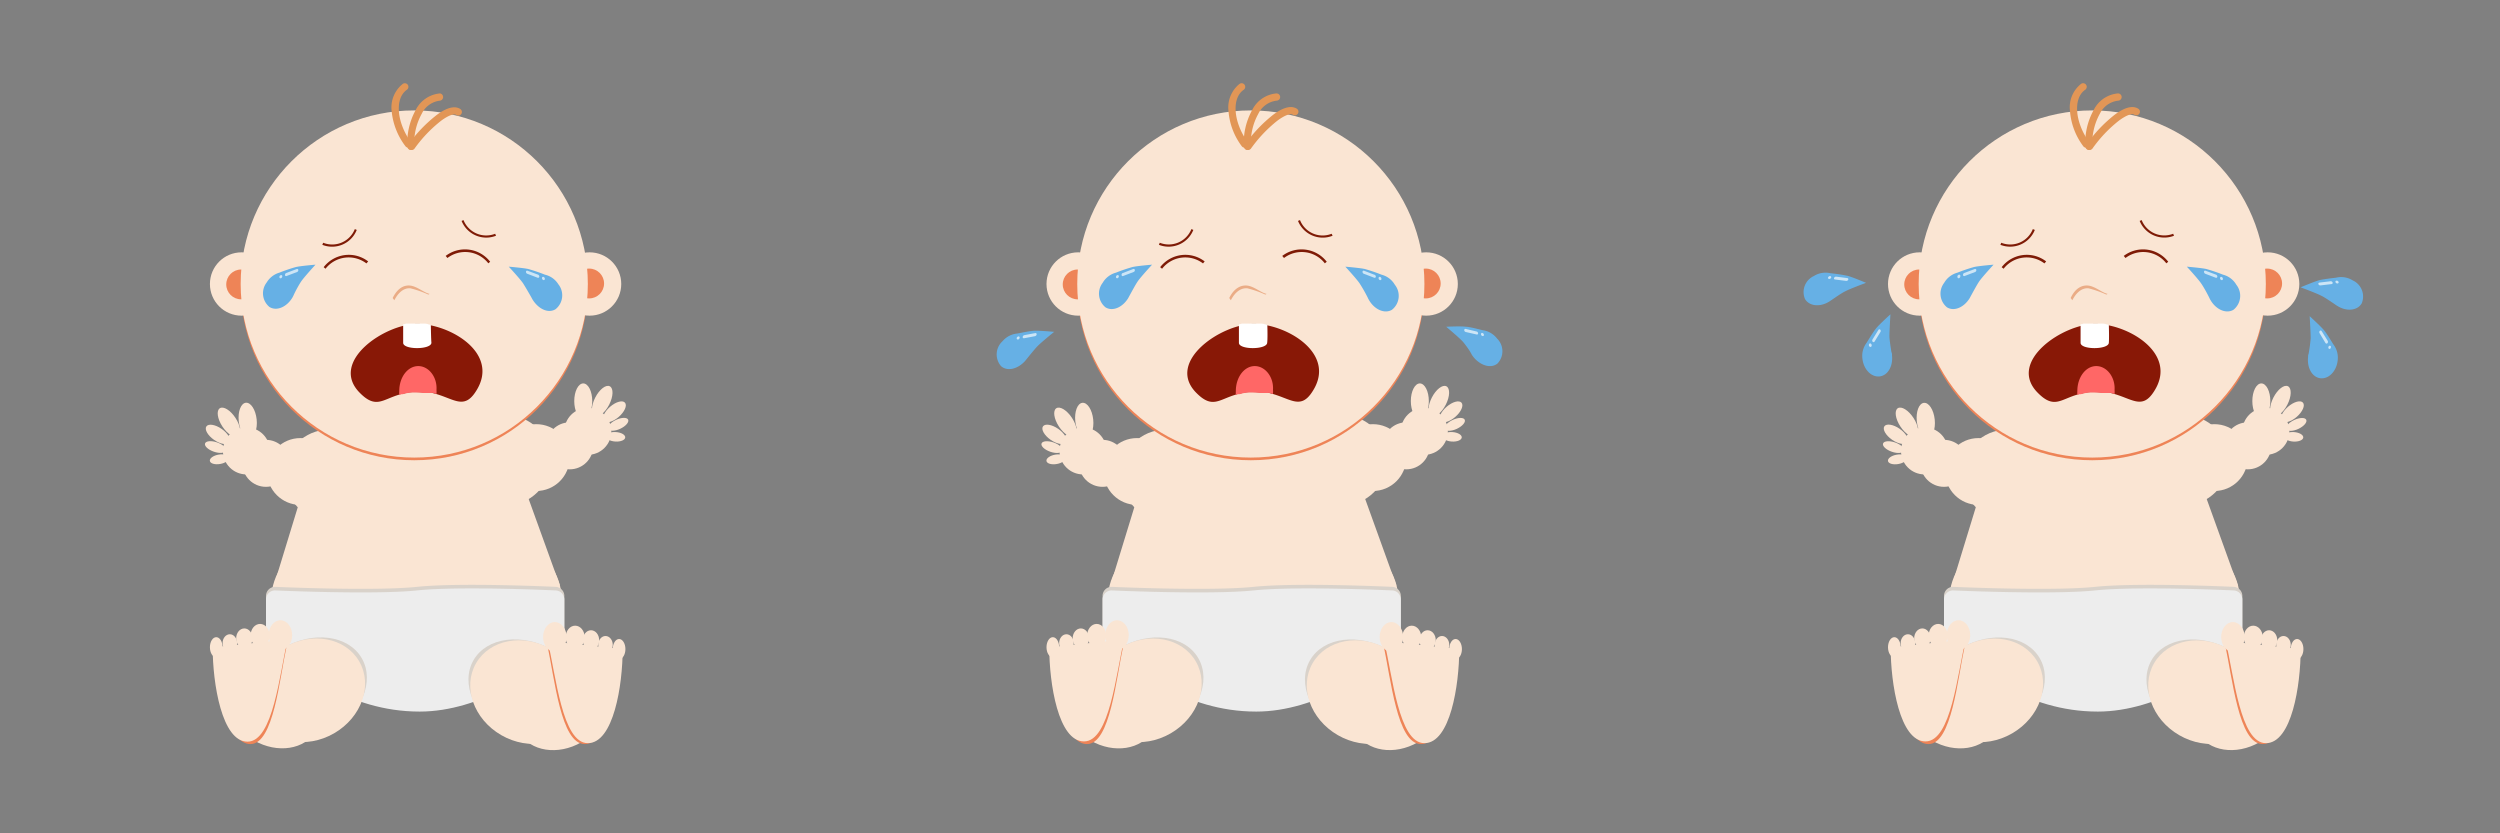 <svg id="Layer_1" data-name="Layer 1" xmlns="http://www.w3.org/2000/svg" width="300" height="100" viewBox="0 0 300 100"><rect x="0" y="0" width="300" height="100" fill="#808080" stroke="none"/><defs><style>.cls-1{fill:#fae5d3;}.cls-2{fill:#ee8457;}.cls-3{fill:#7e1b06;}.cls-4{fill:#eaac86;}.cls-5{fill:#e29656;}.cls-6{fill:#d9d2ca;}.cls-7{fill:#ededed;}.cls-8{fill:#881806;}.cls-9{fill:#fff;}.cls-10{fill:#ff6766;}.cls-11{fill:#66b0e5;}.cls-12{fill:#cce5f6;}.cls-13{fill:none;}</style></defs><title>Artboard 1</title><circle class="cls-1" cx="39.5" cy="56.97" r="5.42"/><circle class="cls-1" cx="36.05" cy="56.58" r="4.01"/><circle class="cls-1" cx="31.91" cy="55.6" r="2.82"/><circle class="cls-1" cx="29.57" cy="54.11" r="2.82"/><ellipse class="cls-1" cx="29.73" cy="50.44" rx="1.08" ry="2.12" transform="translate(-5.18 3.43) rotate(-6.08)"/><ellipse class="cls-1" cx="26.15" cy="52.13" rx="0.8" ry="1.68" transform="translate(-31.58 43.81) rotate(-55.16)"/><ellipse class="cls-1" cx="27.47" cy="50.67" rx="0.94" ry="2" transform="translate(-23.25 23.29) rotate(-33.18)"/><ellipse class="cls-1" cx="25.86" cy="53.65" rx="0.59" ry="1.32" transform="translate(-33.29 60.65) rotate(-71.02)"/><ellipse class="cls-1" cx="26.33" cy="55.11" rx="1.16" ry="0.57" transform="translate(-9.07 5.34) rotate(-9.88)"/><path class="cls-1" d="M59.15,67.5H39.84c-.6,0-7.16,3.63-7.16,3.35L38.75,51c0-.28.49-.5,1.09-.5H59.15c.59,0,1.08.22,1.08.5L67.17,70.2C67.17,70.48,59.74,67.5,59.15,67.5Z"/><circle class="cls-1" cx="60.67" cy="55.23" r="5.42"/><circle class="cls-1" cx="64.35" cy="54.91" r="4.01"/><circle class="cls-1" cx="68.37" cy="53.5" r="2.82"/><circle class="cls-1" cx="70.54" cy="51.76" r="2.82"/><ellipse class="cls-1" cx="69.99" cy="48.13" rx="1.08" ry="2.12"/><ellipse class="cls-1" cx="73.73" cy="49.43" rx="1.68" ry="0.8" transform="translate(-14.36 60.38) rotate(-40.93)"/><circle class="cls-2" cx="49.71" cy="34.4" r="20.83"/><circle class="cls-1" cx="70.75" cy="34.08" r="3.8"/><circle class="cls-1" cx="28.99" cy="34.08" r="3.8"/><circle class="cls-2" cx="70.7" cy="34.02" r="1.79"/><circle class="cls-2" cx="28.94" cy="34.13" r="1.79"/><circle class="cls-1" cx="49.71" cy="34.08" r="20.83"/><ellipse class="cls-1" cx="72.26" cy="48.12" rx="2" ry="0.94" transform="translate(-3.49 90.54) rotate(-62.9)"/><ellipse class="cls-1" cx="74.18" cy="50.91" rx="1.32" ry="0.59" transform="translate(-14.58 36.22) rotate(-25.06)"/><ellipse class="cls-1" cx="73.87" cy="52.42" rx="0.57" ry="1.16" transform="translate(16.67 122.65) rotate(-86.2)"/><ellipse class="cls-1" cx="49.98" cy="71.83" rx="17.41" ry="10.52"/><path class="cls-3" d="M44.18,31.37l-.21.24a3.52,3.52,0,0,0-4.91.64l-.22-.19A3.81,3.81,0,0,1,44.18,31.37Z"/><path class="cls-3" d="M53.48,30.71l.21.25a3.52,3.52,0,0,1,4.91.64l.22-.19A3.82,3.82,0,0,0,53.48,30.71Z"/><path class="cls-3" d="M38.68,29.38l.1-.25a2.92,2.92,0,0,0,3.8-1.64l.23.1A3.18,3.18,0,0,1,38.68,29.38Z"/><path class="cls-3" d="M59.52,28.29l-.1-.24a2.93,2.93,0,0,1-3.8-1.64l-.23.1A3.19,3.19,0,0,0,59.52,28.29Z"/><path class="cls-4" d="M47.12,35.76l.2.27c.51-1,1.21-1.51,1.94-1.43a12.25,12.25,0,0,1,2.14.75l.15-.08c-.68-.16-1.52-.91-2.32-1S47.68,34.63,47.12,35.76Z"/><path class="cls-5" d="M49.38,18a.43.43,0,0,1-.35-.69A17,17,0,0,1,52.4,13.8c1.57-1.17,2.41-1,2.85-.71a.43.43,0,0,1-.51.7c-.22-.16-.87,0-1.82.71a16.15,16.15,0,0,0-3.19,3.35A.41.41,0,0,1,49.38,18Z"/><path class="cls-5" d="M49.31,18a.43.43,0,0,1-.43-.42,8.22,8.22,0,0,1,1-4.37,3.61,3.61,0,0,1,2.92-2,.44.44,0,0,1,0,.87,2.77,2.77,0,0,0-2.19,1.57,7.3,7.3,0,0,0-.9,3.89.44.44,0,0,1-.42.45Z"/><path class="cls-5" d="M49,17.72a.45.45,0,0,1-.36-.19A8.24,8.24,0,0,1,47,13.34a3.61,3.61,0,0,1,1.33-3.27.43.43,0,0,1,.5.7c-1.46,1-1.26,3.85.46,6.26a.44.44,0,0,1-.1.61A.49.49,0,0,1,49,17.72Z"/><path class="cls-6" d="M66.63,78.34H33a1.09,1.09,0,0,1-1.08-1.09V71.5A1.09,1.09,0,0,1,33,70.42s11.89.54,17.06,0,16.57,0,16.57,0a1.09,1.09,0,0,1,1.09,1.08v5.75A1.09,1.09,0,0,1,66.63,78.34Z"/><path class="cls-7" d="M66.63,78.77H33a1.09,1.09,0,0,1-1.08-1.08V71.94A1.09,1.09,0,0,1,33,70.85s11.89.54,17.06,0,16.57,0,16.57,0a1.09,1.09,0,0,1,1.09,1.09v5.75A1.09,1.09,0,0,1,66.63,78.77Z"/><path class="cls-7" d="M67.28,78.55c-2.82,1.85-9.54,6.84-16.92,6.84-8.82,0-14.32-5.32-17.46-6.51-2.58-1,9.13-3.47,17.46-3.47S69.59,77.05,67.28,78.55Z"/><ellipse class="cls-6" cx="36.87" cy="82.77" rx="7.56" ry="5.79" transform="translate(-36.45 29.52) rotate(-30)"/><ellipse class="cls-1" cx="32.85" cy="84.76" rx="4.73" ry="5.86" transform="translate(-56.98 70.83) rotate(-60)"/><ellipse class="cls-1" cx="37.11" cy="82.84" rx="6.93" ry="5.96" transform="translate(-36.45 29.65) rotate(-30)"/><path class="cls-2" d="M34.41,77.47c-.88,4-1.57,11.82-4.36,11.82s-3.77-6.69-3.77-10.88"/><path class="cls-1" d="M34.52,76.71C33.55,80.83,32.78,89,29.7,89S25.52,82,25.52,77.69"/><ellipse class="cls-1" cx="33.65" cy="76.22" rx="1.41" ry="1.79"/><ellipse class="cls-1" cx="31.21" cy="76.26" rx="1.14" ry="1.39"/><ellipse class="cls-1" cx="29.32" cy="76.6" rx="0.98" ry="1.19"/><ellipse class="cls-1" cx="27.58" cy="77.17" rx="0.87" ry="1.06"/><ellipse class="cls-1" cx="25.95" cy="77.67" rx="0.76" ry="1.21"/><ellipse class="cls-6" cx="63.45" cy="83.04" rx="5.8" ry="7.65" transform="translate(-40.19 96.47) rotate(-60)"/><ellipse class="cls-1" cx="67.39" cy="84.98" rx="5.86" ry="4.73" transform="translate(-33.46 45.08) rotate(-30)"/><ellipse class="cls-1" cx="63.13" cy="83.05" rx="5.96" ry="6.93" transform="translate(-40.36 96.2) rotate(-60)"/><path class="cls-2" d="M65.66,77.36c.91,4,1.62,11.93,4.51,11.93s3.9-6.75,3.9-11"/><path class="cls-1" d="M65.72,76.93c1,4.12,1.74,12.25,4.82,12.25s4.18-6.93,4.18-11.28"/><ellipse class="cls-1" cx="66.58" cy="76.44" rx="1.41" ry="1.79"/><ellipse class="cls-1" cx="69.02" cy="76.47" rx="1.14" ry="1.39"/><ellipse class="cls-1" cx="70.92" cy="76.82" rx="0.98" ry="1.19"/><ellipse class="cls-1" cx="72.66" cy="77.38" rx="0.87" ry="1.06"/><ellipse class="cls-1" cx="74.29" cy="77.89" rx="0.76" ry="1.21"/><path class="cls-8" d="M50.08,38.87c-3.88,0-10.5,4.45-7,8.17,2,2.09,2.76.91,4.88.3a.77.77,0,0,1,.27-.08.25.25,0,0,1,.13,0,3.36,3.36,0,0,1,.5-.13,4,4,0,0,1,1-.08,7,7,0,0,1,1,.06H51l.11,0,.23,0,.15,0h.11l.1,0a1.68,1.68,0,0,1,.24.06c2.52.62,3.72,2.09,5.18-.23C60.05,42.4,54,38.87,50.08,38.87Z"/><path class="cls-9" d="M51.7,39h0a2.11,2.11,0,0,1-.3-.1,3.21,3.21,0,0,0-.43-.07h-.27a.16.16,0,0,1-.1,0c-.21,0-.41,0-.62,0h-.37a.33.33,0,0,1-.14,0h-.12l-.1,0h0a.28.28,0,0,1-.13,0h-.18a.24.24,0,0,1-.12,0h-.12a.28.28,0,0,1-.16.06h0a.25.25,0,0,1-.16,0h0v2.25c0,.85,3.33.84,3.39,0C51.73,40.74,51.71,39.55,51.7,39Z"/><path class="cls-10" d="M50.19,43.93c-1.26,0-2.28,1.32-2.28,3a3.59,3.59,0,0,0,0,.47.75.75,0,0,1,.29-.09.28.28,0,0,1,.13,0,3.36,3.36,0,0,1,.5-.13,4,4,0,0,1,1-.08,7,7,0,0,1,1,.06H51l.11,0,.23,0,.15,0h.11l.17,0h0a.71.71,0,0,1,.24,0,1.73,1.73,0,0,0,.37.11,4.21,4.21,0,0,0,0-.51C52.47,45.25,51.45,43.93,50.19,43.93Z"/><path class="cls-11" d="M36.15,33.76c.38-.55,1.71-2,1.71-2s-1.77.15-2.34.28a20.22,20.22,0,0,0-2,.68A2.65,2.65,0,0,0,32,33.9a2.12,2.12,0,0,0,.34,2.94c.86.53,2.06,0,2.73-1.1a2.91,2.91,0,0,0,.18-.35C35.45,34.94,35.89,34.14,36.15,33.76Z"/><path class="cls-12" d="M34.2,33h0a.13.13,0,0,0,.19.12l1.26-.48a.24.24,0,0,0,.15-.24h0a.14.14,0,0,0-.19-.12l-1.26.48A.24.24,0,0,0,34.2,33Z"/><path class="cls-12" d="M33.53,33.28h0a.14.14,0,0,0,.21.1h0a.25.25,0,0,0,.13-.26h0a.13.13,0,0,0-.2-.09h0A.23.23,0,0,0,33.53,33.28Z"/><path class="cls-11" d="M62.77,34c-.38-.56-1.72-2-1.72-2s1.77.15,2.34.28a20.33,20.33,0,0,1,2,.68A2.58,2.58,0,0,1,67,34.11a2.13,2.13,0,0,1-.34,3c-.86.52-2,0-2.72-1.11-.07-.11-.13-.23-.19-.34C63.46,35.15,63,34.36,62.77,34Z"/><path class="cls-12" d="M64.72,33.21h0a.15.15,0,0,1-.2.12l-1.25-.48a.24.24,0,0,1-.15-.25h0a.13.13,0,0,1,.19-.11l1.26.47A.26.26,0,0,1,64.72,33.21Z"/><path class="cls-12" d="M65.38,33.5h0a.14.14,0,0,1-.2.1h0a.26.26,0,0,1-.14-.26h0a.14.14,0,0,1,.21-.1h0A.26.26,0,0,1,65.38,33.5Z"/><rect class="cls-13" width="100" height="100"/><circle class="cls-1" cx="139.89" cy="56.97" r="5.42"/><circle class="cls-1" cx="136.44" cy="56.58" r="4.01"/><circle class="cls-1" cx="132.3" cy="55.6" r="2.82"/><circle class="cls-1" cx="129.96" cy="54.11" r="2.82"/><ellipse class="cls-1" cx="130.11" cy="50.44" rx="1.08" ry="2.12" transform="translate(-4.61 14.07) rotate(-6.08)"/><ellipse class="cls-1" cx="126.54" cy="52.13" rx="0.8" ry="1.68" transform="translate(11.46 126.2) rotate(-55.16)"/><ellipse class="cls-1" cx="127.86" cy="50.67" rx="0.94" ry="2" transform="translate(-6.89 78.23) rotate(-33.18)"/><ellipse class="cls-1" cx="126.24" cy="53.65" rx="0.59" ry="1.32" transform="translate(34.44 155.58) rotate(-71.02)"/><ellipse class="cls-1" cx="126.72" cy="55.11" rx="1.16" ry="0.57" transform="translate(-7.58 22.57) rotate(-9.88)"/><path class="cls-1" d="M159.53,67.5H140.22c-.59,0-7.16,3.63-7.16,3.35L139.14,51c0-.28.49-.5,1.08-.5h19.31c.6,0,1.09.22,1.09.5l6.94,19.24C167.56,70.48,160.13,67.5,159.53,67.5Z"/><circle class="cls-1" cx="161.05" cy="55.23" r="5.42"/><circle class="cls-1" cx="164.74" cy="54.91" r="4.01"/><circle class="cls-1" cx="168.75" cy="53.5" r="2.82"/><circle class="cls-1" cx="170.92" cy="51.76" r="2.82"/><ellipse class="cls-1" cx="170.38" cy="48.13" rx="1.08" ry="2.12"/><ellipse class="cls-1" cx="174.12" cy="49.43" rx="1.68" ry="0.8" transform="translate(10.18 126.15) rotate(-40.93)"/><circle class="cls-2" cx="150.1" cy="34.4" r="20.83"/><circle class="cls-1" cx="171.14" cy="34.08" r="3.8"/><circle class="cls-1" cx="129.38" cy="34.08" r="3.8"/><circle class="cls-2" cx="171.09" cy="34.02" r="1.79"/><circle class="cls-2" cx="129.32" cy="34.13" r="1.79"/><circle class="cls-1" cx="150.1" cy="34.08" r="20.83"/><ellipse class="cls-1" cx="172.65" cy="48.12" rx="2" ry="0.94" transform="translate(51.17 179.91) rotate(-62.9)"/><ellipse class="cls-1" cx="174.57" cy="50.91" rx="1.32" ry="0.59" transform="translate(-5.13 78.75) rotate(-25.06)"/><ellipse class="cls-1" cx="174.25" cy="52.42" rx="0.57" ry="1.16" transform="translate(110.4 222.81) rotate(-86.2)"/><ellipse class="cls-1" cx="150.37" cy="71.83" rx="17.41" ry="10.52"/><path class="cls-3" d="M144.56,31.37l-.2.24a3.52,3.52,0,0,0-4.91.64l-.23-.19A3.81,3.81,0,0,1,144.56,31.37Z"/><path class="cls-3" d="M153.87,30.71l.21.25a3.51,3.51,0,0,1,4.9.64l.23-.19A3.82,3.82,0,0,0,153.87,30.71Z"/><path class="cls-3" d="M139.07,29.38l.1-.25a2.93,2.93,0,0,0,3.8-1.64l.23.1A3.19,3.19,0,0,1,139.07,29.38Z"/><path class="cls-3" d="M159.91,28.29l-.11-.24A2.92,2.92,0,0,1,156,26.41l-.24.1A3.2,3.2,0,0,0,159.91,28.29Z"/><path class="cls-4" d="M147.51,35.76l.19.27c.52-1,1.22-1.51,2-1.43a12.85,12.85,0,0,1,2.14.75l.15-.08c-.69-.16-1.52-.91-2.32-1S148.06,34.63,147.51,35.76Z"/><path class="cls-5" d="M149.77,18a.5.5,0,0,1-.26-.08.44.44,0,0,1-.09-.61,17.2,17.2,0,0,1,3.36-3.54c1.57-1.17,2.42-1,2.86-.71a.43.43,0,0,1,.09.6.44.44,0,0,1-.61.1c-.21-.16-.86,0-1.82.71a16.4,16.4,0,0,0-3.18,3.35A.44.44,0,0,1,149.77,18Z"/><path class="cls-5" d="M149.7,18a.44.44,0,0,1-.44-.42,8.13,8.13,0,0,1,1-4.37,3.6,3.6,0,0,1,2.91-2,.44.44,0,0,1,.45.42.44.44,0,0,1-.42.45,2.79,2.79,0,0,0-2.2,1.57,7.21,7.21,0,0,0-.89,3.89.44.44,0,0,1-.42.45Z"/><path class="cls-5" d="M149.35,17.72a.43.43,0,0,1-.35-.19,8.06,8.06,0,0,1-1.58-4.19,3.63,3.63,0,0,1,1.32-3.27.43.43,0,1,1,.51.7c-1.47,1-1.26,3.85.45,6.26a.43.43,0,0,1-.35.69Z"/><path class="cls-6" d="M167,78.34H133.39a1.08,1.08,0,0,1-1.08-1.09V71.5a1.08,1.08,0,0,1,1.08-1.08s11.88.54,17.06,0,16.57,0,16.57,0a1.09,1.09,0,0,1,1.08,1.08v5.75A1.09,1.09,0,0,1,167,78.34Z"/><path class="cls-7" d="M167,78.77H133.39a1.08,1.08,0,0,1-1.08-1.08V71.94a1.08,1.08,0,0,1,1.08-1.09s11.88.54,17.06,0,16.57,0,16.57,0a1.09,1.09,0,0,1,1.08,1.09v5.75A1.09,1.09,0,0,1,167,78.77Z"/><path class="cls-7" d="M167.67,78.55c-2.82,1.85-9.55,6.84-16.92,6.84-8.82,0-14.32-5.32-17.47-6.51-2.58-1,9.14-3.47,17.47-3.47S170,77.05,167.67,78.55Z"/><ellipse class="cls-6" cx="137.26" cy="82.77" rx="7.56" ry="5.79" transform="translate(-23 79.72) rotate(-30)"/><ellipse class="cls-1" cx="133.23" cy="84.76" rx="4.73" ry="5.86" transform="translate(-6.79 157.77) rotate(-60)"/><ellipse class="cls-1" cx="137.5" cy="82.84" rx="6.93" ry="5.96" transform="translate(-23 79.85) rotate(-30)"/><path class="cls-2" d="M134.8,77.47c-.88,4-1.57,11.82-4.36,11.82s-3.78-6.69-3.78-10.88"/><path class="cls-1" d="M134.91,76.71c-1,4.12-1.74,12.26-4.83,12.26s-4.17-6.94-4.17-11.28"/><ellipse class="cls-1" cx="134.04" cy="76.22" rx="1.41" ry="1.79"/><ellipse class="cls-1" cx="131.6" cy="76.26" rx="1.14" ry="1.39"/><ellipse class="cls-1" cx="129.7" cy="76.6" rx="0.98" ry="1.19"/><ellipse class="cls-1" cx="127.97" cy="77.17" rx="0.87" ry="1.06"/><ellipse class="cls-1" cx="126.34" cy="77.67" rx="0.76" ry="1.21"/><ellipse class="cls-6" cx="163.83" cy="83.04" rx="5.8" ry="7.65" transform="translate(10 183.41) rotate(-60)"/><ellipse class="cls-1" cx="167.78" cy="84.98" rx="5.86" ry="4.73" transform="translate(-20.01 95.27) rotate(-30)"/><ellipse class="cls-1" cx="163.52" cy="83.05" rx="5.96" ry="6.93" transform="translate(9.83 183.14) rotate(-60)"/><path class="cls-2" d="M166,77.36c.91,4,1.63,11.93,4.51,11.93s3.9-6.75,3.9-11"/><path class="cls-1" d="M166.1,76.93c1,4.12,1.74,12.25,4.83,12.25s4.18-6.93,4.18-11.28"/><ellipse class="cls-1" cx="166.97" cy="76.44" rx="1.41" ry="1.79"/><ellipse class="cls-1" cx="169.41" cy="76.47" rx="1.14" ry="1.39"/><ellipse class="cls-1" cx="171.31" cy="76.82" rx="0.98" ry="1.19"/><ellipse class="cls-1" cx="173.04" cy="77.38" rx="0.87" ry="1.06"/><ellipse class="cls-1" cx="174.67" cy="77.89" rx="0.76" ry="1.21"/><path class="cls-8" d="M150.46,38.87c-3.88,0-10.49,4.45-7,8.17,2,2.09,2.76.91,4.89.3a.79.79,0,0,1,.26-.08.32.32,0,0,1,.14,0,3.36,3.36,0,0,1,.5-.13,3.94,3.94,0,0,1,1-.08,7.12,7.12,0,0,1,1,.06h.15l.12,0a1.66,1.66,0,0,1,.22,0l.16,0h.1l.11,0a2.1,2.1,0,0,1,.24.06c2.52.62,3.72,2.09,5.17-.23C160.44,42.4,154.35,38.87,150.46,38.87Z"/><path class="cls-9" d="M152.08,39h0l-.3-.1a3.07,3.07,0,0,0-.42-.07h-.27a.2.2,0,0,1-.11,0c-.2,0-.41,0-.62,0H150a.29.29,0,0,1-.14,0h-.11l-.1,0h-.05a.25.25,0,0,1-.13,0h-.18a.2.2,0,0,1-.11,0H149a.32.32,0,0,1-.17.06h0a.28.28,0,0,1-.16,0h0v2.25c0,.85,3.33.84,3.39,0C152.12,40.74,152.1,39.55,152.08,39Z"/><path class="cls-10" d="M150.57,43.93c-1.25,0-2.27,1.32-2.27,3a3.59,3.59,0,0,0,0,.47.66.66,0,0,1,.28-.09.32.32,0,0,1,.14,0,3.36,3.36,0,0,1,.5-.13,3.94,3.94,0,0,1,1-.08,7.12,7.12,0,0,1,1,.06h.15l.12,0a1.66,1.66,0,0,1,.22,0l.16,0h.1l.18,0h0a.66.66,0,0,1,.23,0,1.82,1.82,0,0,0,.38.11,4.24,4.24,0,0,0,0-.51C152.85,45.25,151.83,43.93,150.57,43.93Z"/><path class="cls-11" d="M136.53,33.76c.38-.55,1.72-2,1.72-2s-1.77.15-2.34.28a20.33,20.33,0,0,0-2,.68,2.63,2.63,0,0,0-1.59,1.22,2.12,2.12,0,0,0,.34,2.94c.86.53,2.05,0,2.72-1.1l.19-.35C135.84,34.94,136.27,34.14,136.53,33.76Z"/><path class="cls-12" d="M134.59,33h0a.13.13,0,0,0,.19.12l1.25-.48a.22.22,0,0,0,.15-.24h0a.14.14,0,0,0-.19-.12l-1.25.48A.22.22,0,0,0,134.59,33Z"/><path class="cls-12" d="M133.92,33.28h0a.14.14,0,0,0,.2.1h0a.26.26,0,0,0,.14-.26h0a.14.14,0,0,0-.21-.09h0A.23.23,0,0,0,133.92,33.28Z"/><path class="cls-11" d="M163.15,34c-.38-.56-1.71-2-1.71-2s1.77.15,2.34.28a20.22,20.22,0,0,1,2,.68,2.6,2.6,0,0,1,1.6,1.21,2.13,2.13,0,0,1-.34,3c-.86.52-2.06,0-2.73-1.11a2.79,2.79,0,0,1-.18-.34A17.9,17.9,0,0,0,163.15,34Z"/><path class="cls-12" d="M165.1,33.21h0a.14.14,0,0,1-.19.12l-1.26-.48a.26.26,0,0,1-.15-.25h0a.14.14,0,0,1,.2-.11L165,33A.25.25,0,0,1,165.1,33.21Z"/><path class="cls-12" d="M165.77,33.5h0a.14.14,0,0,1-.21.1h0a.26.26,0,0,1-.13-.26h0a.14.14,0,0,1,.2-.1h0A.25.25,0,0,1,165.77,33.5Z"/><path class="cls-11" d="M175.54,41c-.45-.5-2-1.79-2-1.79s1.78-.09,2.36,0c.41,0,1.47.28,2,.41a2.61,2.61,0,0,1,1.74,1,2.13,2.13,0,0,1,.06,3c-.78.63-2,.27-2.85-.73a3.71,3.71,0,0,1-.23-.32C176.39,42.09,175.86,41.37,175.54,41Z"/><path class="cls-12" d="M177.37,40h0a.13.13,0,0,1-.17.14l-1.31-.3a.23.23,0,0,1-.18-.22h0a.14.14,0,0,1,.17-.15l1.31.31A.23.23,0,0,1,177.37,40Z"/><path class="cls-12" d="M178.07,40.2h0c0,.1-.09.15-.19.12h0a.24.24,0,0,1-.16-.23h0a.13.13,0,0,1,.18-.13h0A.25.25,0,0,1,178.07,40.2Z"/><path class="cls-11" d="M124.5,41.54c.48-.49,2-1.72,2-1.72s-1.77-.16-2.35-.13c-.42,0-1.49.22-2.06.33a2.64,2.64,0,0,0-1.78.92,2.14,2.14,0,0,0-.18,3c.76.66,2,.35,2.88-.62l.24-.3C123.62,42.57,124.18,41.87,124.5,41.54Z"/><path class="cls-12" d="M122.72,40.44h0a.14.14,0,0,0,.17.15l1.32-.25a.26.26,0,0,0,.19-.22h0a.14.14,0,0,0-.17-.15l-1.32.25A.26.26,0,0,0,122.72,40.44Z"/><path class="cls-12" d="M122,40.6h0a.15.15,0,0,0,.19.14h0a.26.26,0,0,0,.17-.23h0a.13.13,0,0,0-.18-.13h0A.24.24,0,0,0,122,40.6Z"/><rect class="cls-13" x="100" width="100" height="100"/><circle class="cls-1" cx="240.87" cy="56.97" r="5.42"/><circle class="cls-1" cx="237.42" cy="56.58" r="4.01"/><circle class="cls-1" cx="233.28" cy="55.6" r="2.82"/><circle class="cls-1" cx="230.94" cy="54.11" r="2.82"/><ellipse class="cls-1" cx="231.09" cy="50.44" rx="1.08" ry="2.12" transform="translate(-4.04 24.77) rotate(-6.08)"/><ellipse class="cls-1" cx="227.52" cy="52.13" rx="0.8" ry="1.68" transform="translate(54.74 209.07) rotate(-55.16)"/><ellipse class="cls-1" cx="228.84" cy="50.67" rx="0.94" ry="2" transform="translate(9.57 133.49) rotate(-33.18)"/><ellipse class="cls-1" cx="227.22" cy="53.65" rx="0.59" ry="1.32" transform="translate(102.58 251.07) rotate(-71.02)"/><ellipse class="cls-1" cx="227.7" cy="55.11" rx="1.16" ry="0.57" transform="translate(-6.08 39.9) rotate(-9.88)"/><path class="cls-1" d="M260.51,67.5H241.2c-.59,0-7.16,3.63-7.16,3.35L240.12,51c0-.28.49-.5,1.08-.5h19.31c.6,0,1.09.22,1.09.5l6.94,19.24C268.54,70.48,261.11,67.5,260.51,67.5Z"/><circle class="cls-1" cx="262.03" cy="55.23" r="5.42"/><circle class="cls-1" cx="265.72" cy="54.91" r="4.01"/><circle class="cls-1" cx="269.73" cy="53.5" r="2.82"/><circle class="cls-1" cx="271.9" cy="51.76" r="2.82"/><ellipse class="cls-1" cx="271.36" cy="48.13" rx="1.08" ry="2.12"/><ellipse class="cls-1" cx="275.1" cy="49.43" rx="1.68" ry="0.8" transform="translate(34.86 192.3) rotate(-40.93)"/><circle class="cls-2" cx="251.07" cy="34.4" r="20.83"/><circle class="cls-1" cx="272.12" cy="34.08" r="3.8"/><circle class="cls-1" cx="230.36" cy="34.08" r="3.8"/><circle class="cls-2" cx="272.06" cy="34.02" r="1.79"/><circle class="cls-2" cx="230.3" cy="34.13" r="1.79"/><circle class="cls-1" cx="251.07" cy="34.08" r="20.83"/><ellipse class="cls-1" cx="273.63" cy="48.12" rx="2" ry="0.94" transform="translate(106.16 269.8) rotate(-62.9)"/><ellipse class="cls-1" cx="275.55" cy="50.91" rx="1.32" ry="0.59" transform="translate(4.38 121.53) rotate(-25.06)"/><ellipse class="cls-1" cx="275.23" cy="52.42" rx="0.57" ry="1.16" transform="translate(204.69 323.57) rotate(-86.2)"/><ellipse class="cls-1" cx="251.35" cy="71.83" rx="17.41" ry="10.52"/><path class="cls-3" d="M245.54,31.37l-.21.24a3.51,3.51,0,0,0-4.9.64l-.23-.19A3.81,3.81,0,0,1,245.54,31.37Z"/><path class="cls-3" d="M254.85,30.71l.21.25a3.51,3.51,0,0,1,4.9.64l.23-.19A3.82,3.82,0,0,0,254.85,30.71Z"/><path class="cls-3" d="M240.05,29.38l.1-.25a2.91,2.91,0,0,0,3.79-1.64l.24.1A3.19,3.19,0,0,1,240.05,29.38Z"/><path class="cls-3" d="M260.88,28.29l-.1-.24A2.92,2.92,0,0,1,257,26.41l-.24.1A3.19,3.19,0,0,0,260.88,28.29Z"/><path class="cls-4" d="M248.48,35.76l.2.27c.51-1,1.21-1.51,1.95-1.43a12.43,12.43,0,0,1,2.13.75l.16-.08c-.69-.16-1.52-.91-2.32-1S249,34.63,248.48,35.76Z"/><path class="cls-5" d="M250.75,18a.5.5,0,0,1-.26-.08.44.44,0,0,1-.09-.61,16.94,16.94,0,0,1,3.36-3.54c1.57-1.17,2.42-1,2.85-.71a.42.42,0,0,1,.1.6.44.44,0,0,1-.61.1c-.22-.16-.86,0-1.82.71a15.88,15.88,0,0,0-3.18,3.35A.44.44,0,0,1,250.75,18Z"/><path class="cls-5" d="M250.67,18a.44.44,0,0,1-.43-.42,8.13,8.13,0,0,1,1-4.37,3.6,3.6,0,0,1,2.91-2,.44.44,0,0,1,.45.42.44.44,0,0,1-.42.45,2.79,2.79,0,0,0-2.2,1.57,7.21,7.21,0,0,0-.89,3.89.44.44,0,0,1-.42.45Z"/><path class="cls-5" d="M250.33,17.72a.42.42,0,0,1-.35-.19,8.06,8.06,0,0,1-1.58-4.19,3.58,3.58,0,0,1,1.32-3.27.43.43,0,1,1,.51.7c-1.47,1-1.26,3.85.45,6.26a.43.43,0,0,1-.1.61A.46.46,0,0,1,250.33,17.72Z"/><path class="cls-6" d="M268,78.34H234.37a1.09,1.09,0,0,1-1.09-1.09V71.5a1.09,1.09,0,0,1,1.09-1.08s11.88.54,17.06,0,16.57,0,16.57,0a1.09,1.09,0,0,1,1.08,1.08v5.75A1.09,1.09,0,0,1,268,78.34Z"/><path class="cls-7" d="M268,78.77H234.37a1.09,1.09,0,0,1-1.09-1.08V71.94a1.09,1.09,0,0,1,1.09-1.09s11.88.54,17.06,0,16.57,0,16.57,0a1.09,1.09,0,0,1,1.08,1.09v5.75A1.09,1.09,0,0,1,268,78.77Z"/><path class="cls-7" d="M268.65,78.55c-2.82,1.85-9.55,6.84-16.92,6.84-8.82,0-14.32-5.32-17.47-6.51-2.58-1,9.14-3.47,17.47-3.47S271,77.05,268.65,78.55Z"/><ellipse class="cls-6" cx="238.23" cy="82.77" rx="7.56" ry="5.79" transform="translate(-9.47 130.21) rotate(-30)"/><ellipse class="cls-1" cx="234.21" cy="84.76" rx="4.73" ry="5.86" transform="translate(43.7 245.22) rotate(-60)"/><ellipse class="cls-1" cx="238.47" cy="82.84" rx="6.93" ry="5.96" transform="translate(-9.47 130.34) rotate(-30)"/><path class="cls-2" d="M235.78,77.47c-.88,4-1.57,11.82-4.36,11.82s-3.78-6.69-3.78-10.88"/><path class="cls-1" d="M235.89,76.71c-1,4.12-1.74,12.26-4.83,12.26s-4.18-6.94-4.18-11.28"/><ellipse class="cls-1" cx="235.02" cy="76.22" rx="1.41" ry="1.79"/><ellipse class="cls-1" cx="232.58" cy="76.26" rx="1.14" ry="1.39"/><ellipse class="cls-1" cx="230.68" cy="76.6" rx="0.98" ry="1.19"/><ellipse class="cls-1" cx="228.95" cy="77.17" rx="0.87" ry="1.06"/><ellipse class="cls-1" cx="227.32" cy="77.67" rx="0.76" ry="1.21"/><ellipse class="cls-6" cx="264.81" cy="83.04" rx="5.8" ry="7.65" transform="translate(60.49 270.86) rotate(-60)"/><ellipse class="cls-1" cx="268.76" cy="84.98" rx="5.86" ry="4.73" transform="translate(-6.48 145.76) rotate(-30)"/><ellipse class="cls-1" cx="264.49" cy="83.05" rx="5.96" ry="6.93" transform="translate(60.32 270.59) rotate(-60)"/><path class="cls-2" d="M267,77.36c.91,4,1.63,11.93,4.51,11.93s3.9-6.75,3.9-11"/><path class="cls-1" d="M267.08,76.93c1,4.12,1.74,12.25,4.83,12.25s4.17-6.93,4.17-11.28"/><ellipse class="cls-1" cx="267.95" cy="76.44" rx="1.41" ry="1.79"/><ellipse class="cls-1" cx="270.39" cy="76.47" rx="1.14" ry="1.39"/><ellipse class="cls-1" cx="272.29" cy="76.82" rx="0.98" ry="1.19"/><ellipse class="cls-1" cx="274.02" cy="77.38" rx="0.87" ry="1.06"/><ellipse class="cls-1" cx="275.65" cy="77.89" rx="0.76" ry="1.21"/><path class="cls-8" d="M251.44,38.87c-3.88,0-10.5,4.45-7,8.17,2,2.09,2.76.91,4.88.3a.92.92,0,0,1,.27-.08.32.32,0,0,1,.14,0,3.36,3.36,0,0,1,.5-.13,3.94,3.94,0,0,1,1-.08,7.12,7.12,0,0,1,1,.06h.15l.12,0a1.66,1.66,0,0,1,.22,0l.16,0h.1l.1,0a1.83,1.83,0,0,1,.25.06c2.52.62,3.72,2.09,5.17-.23C261.41,42.4,255.33,38.87,251.44,38.87Z"/><path class="cls-9" d="M253.06,39h0l-.3-.1a3.07,3.07,0,0,0-.42-.07h-.27a.2.2,0,0,1-.11,0c-.2,0-.41,0-.62,0H251a.29.29,0,0,1-.14,0h-.12l-.1,0h0a.25.25,0,0,1-.13,0h-.18a.2.2,0,0,1-.11,0H250a.26.26,0,0,1-.16.06h0a.29.29,0,0,1-.17,0h0v2.25c0,.85,3.33.84,3.39,0C253.1,40.74,253.08,39.55,253.06,39Z"/><path class="cls-10" d="M251.55,43.93c-1.25,0-2.27,1.32-2.27,3a3.59,3.59,0,0,0,0,.47.66.66,0,0,1,.28-.09.32.32,0,0,1,.14,0,3.36,3.36,0,0,1,.5-.13,3.94,3.94,0,0,1,1-.08,7.12,7.12,0,0,1,1,.06h.15l.12,0a1.66,1.66,0,0,1,.22,0l.16,0h.1l.18,0h0a.67.67,0,0,1,.24,0,1.82,1.82,0,0,0,.38.11,4.24,4.24,0,0,0,0-.51C253.83,45.25,252.81,43.93,251.55,43.93Z"/><path class="cls-11" d="M237.51,33.76c.38-.55,1.72-2,1.72-2s-1.77.15-2.34.28a20.33,20.33,0,0,0-2,.68,2.63,2.63,0,0,0-1.59,1.22,2.12,2.12,0,0,0,.34,2.94c.86.53,2.05,0,2.72-1.1l.19-.35C236.82,34.94,237.25,34.14,237.51,33.76Z"/><path class="cls-12" d="M235.56,33h0a.14.14,0,0,0,.2.12l1.25-.48a.23.23,0,0,0,.15-.24h0a.14.14,0,0,0-.19-.12l-1.26.48A.24.24,0,0,0,235.56,33Z"/><path class="cls-12" d="M234.9,33.28h0a.14.14,0,0,0,.2.1h0a.27.27,0,0,0,.14-.26h0A.14.14,0,0,0,235,33h0A.23.23,0,0,0,234.9,33.28Z"/><path class="cls-11" d="M264.13,34c-.38-.56-1.71-2-1.71-2s1.77.15,2.34.28a20.22,20.22,0,0,1,2,.68,2.6,2.6,0,0,1,1.6,1.21,2.14,2.14,0,0,1-.34,3c-.86.52-2.06,0-2.73-1.11a2.79,2.79,0,0,1-.18-.34C264.83,35.15,264.39,34.36,264.13,34Z"/><path class="cls-12" d="M266.08,33.21h0a.14.14,0,0,1-.19.12l-1.26-.48a.26.26,0,0,1-.15-.25h0a.13.13,0,0,1,.19-.11l1.26.47A.26.26,0,0,1,266.08,33.21Z"/><path class="cls-12" d="M266.75,33.5h0a.14.14,0,0,1-.21.1h0a.26.26,0,0,1-.13-.26h0a.14.14,0,0,1,.2-.1h0A.26.26,0,0,1,266.75,33.5Z"/><path class="cls-11" d="M278.54,35.48c-.59-.31-2.47-1-2.47-1s1.64-.69,2.21-.85c.4-.11,1.48-.24,2.05-.31a2.62,2.62,0,0,1,2,.33,2.12,2.12,0,0,1,1.07,2.76c-.51.87-1.81,1-2.92.3a3.78,3.78,0,0,1-.33-.22C279.71,36.2,279,35.7,278.54,35.48Z"/><path class="cls-12" d="M279.91,33.89h0a.14.14,0,0,1-.12.2l-1.33.16a.24.24,0,0,1-.25-.15h0a.14.14,0,0,1,.12-.19l1.33-.16A.24.24,0,0,1,279.91,33.89Z"/><path class="cls-12" d="M280.63,33.84h0a.14.14,0,0,1-.13.18h0a.25.25,0,0,1-.24-.16h0a.13.13,0,0,1,.13-.18h0A.23.23,0,0,1,280.63,33.84Z"/><path class="cls-11" d="M221.46,34.94c.59-.31,2.47-1,2.47-1s-1.64-.69-2.21-.84a19.09,19.09,0,0,0-2.05-.31,2.62,2.62,0,0,0-2,.33,2.12,2.12,0,0,0-1.07,2.76c.51.87,1.81,1,2.92.3l.33-.22C220.29,35.66,221,35.16,221.46,34.94Z"/><path class="cls-12" d="M220.09,33.35h0a.13.13,0,0,0,.12.19l1.33.17a.25.25,0,0,0,.25-.15h0a.14.14,0,0,0-.12-.19l-1.33-.17A.26.26,0,0,0,220.09,33.35Z"/><path class="cls-12" d="M219.37,33.3h0a.14.14,0,0,0,.13.18h0a.27.27,0,0,0,.24-.16h0a.14.14,0,0,0-.13-.19h0A.25.25,0,0,0,219.37,33.3Z"/><path class="cls-11" d="M277.28,40.61c0-.68-.12-2.67-.12-2.67s1.31,1.2,1.69,1.65.84,1.24,1.15,1.73a2.63,2.63,0,0,1,.52,1.94c-.14,1.28-1.06,2.24-2.06,2.13s-1.63-1.25-1.49-2.54c0-.13,0-.26.06-.38A18.72,18.72,0,0,0,277.28,40.61Z"/><path class="cls-12" d="M279.3,41.18h0a.15.15,0,0,1-.23,0L278.36,40a.24.24,0,0,1,0-.28h0a.15.15,0,0,1,.23,0l.71,1.14A.26.26,0,0,1,279.3,41.18Z"/><path class="cls-12" d="M279.65,41.81h0a.13.13,0,0,1-.22,0h0a.24.24,0,0,1,.05-.29h0a.14.14,0,0,1,.22.05h0A.26.26,0,0,1,279.65,41.81Z"/><path class="cls-11" d="M226.73,40.39c0-.67.12-2.67.12-2.67s-1.32,1.2-1.69,1.65-.84,1.24-1.15,1.74a2.61,2.61,0,0,0-.52,1.93c.14,1.28,1.06,2.24,2.06,2.13s1.63-1.25,1.49-2.53c0-.13,0-.26-.07-.39C226.89,41.74,226.75,40.85,226.73,40.39Z"/><path class="cls-12" d="M224.71,41h0a.14.14,0,0,0,.23,0l.7-1.14a.24.24,0,0,0,0-.29h0a.14.14,0,0,0-.22,0l-.71,1.15A.24.24,0,0,0,224.71,41Z"/><path class="cls-12" d="M224.36,41.6h0a.14.14,0,0,0,.22-.05h0a.23.23,0,0,0-.05-.28h0a.13.13,0,0,0-.22,0h0A.24.24,0,0,0,224.36,41.6Z"/><rect class="cls-13" x="200" width="100" height="100"/></svg>
